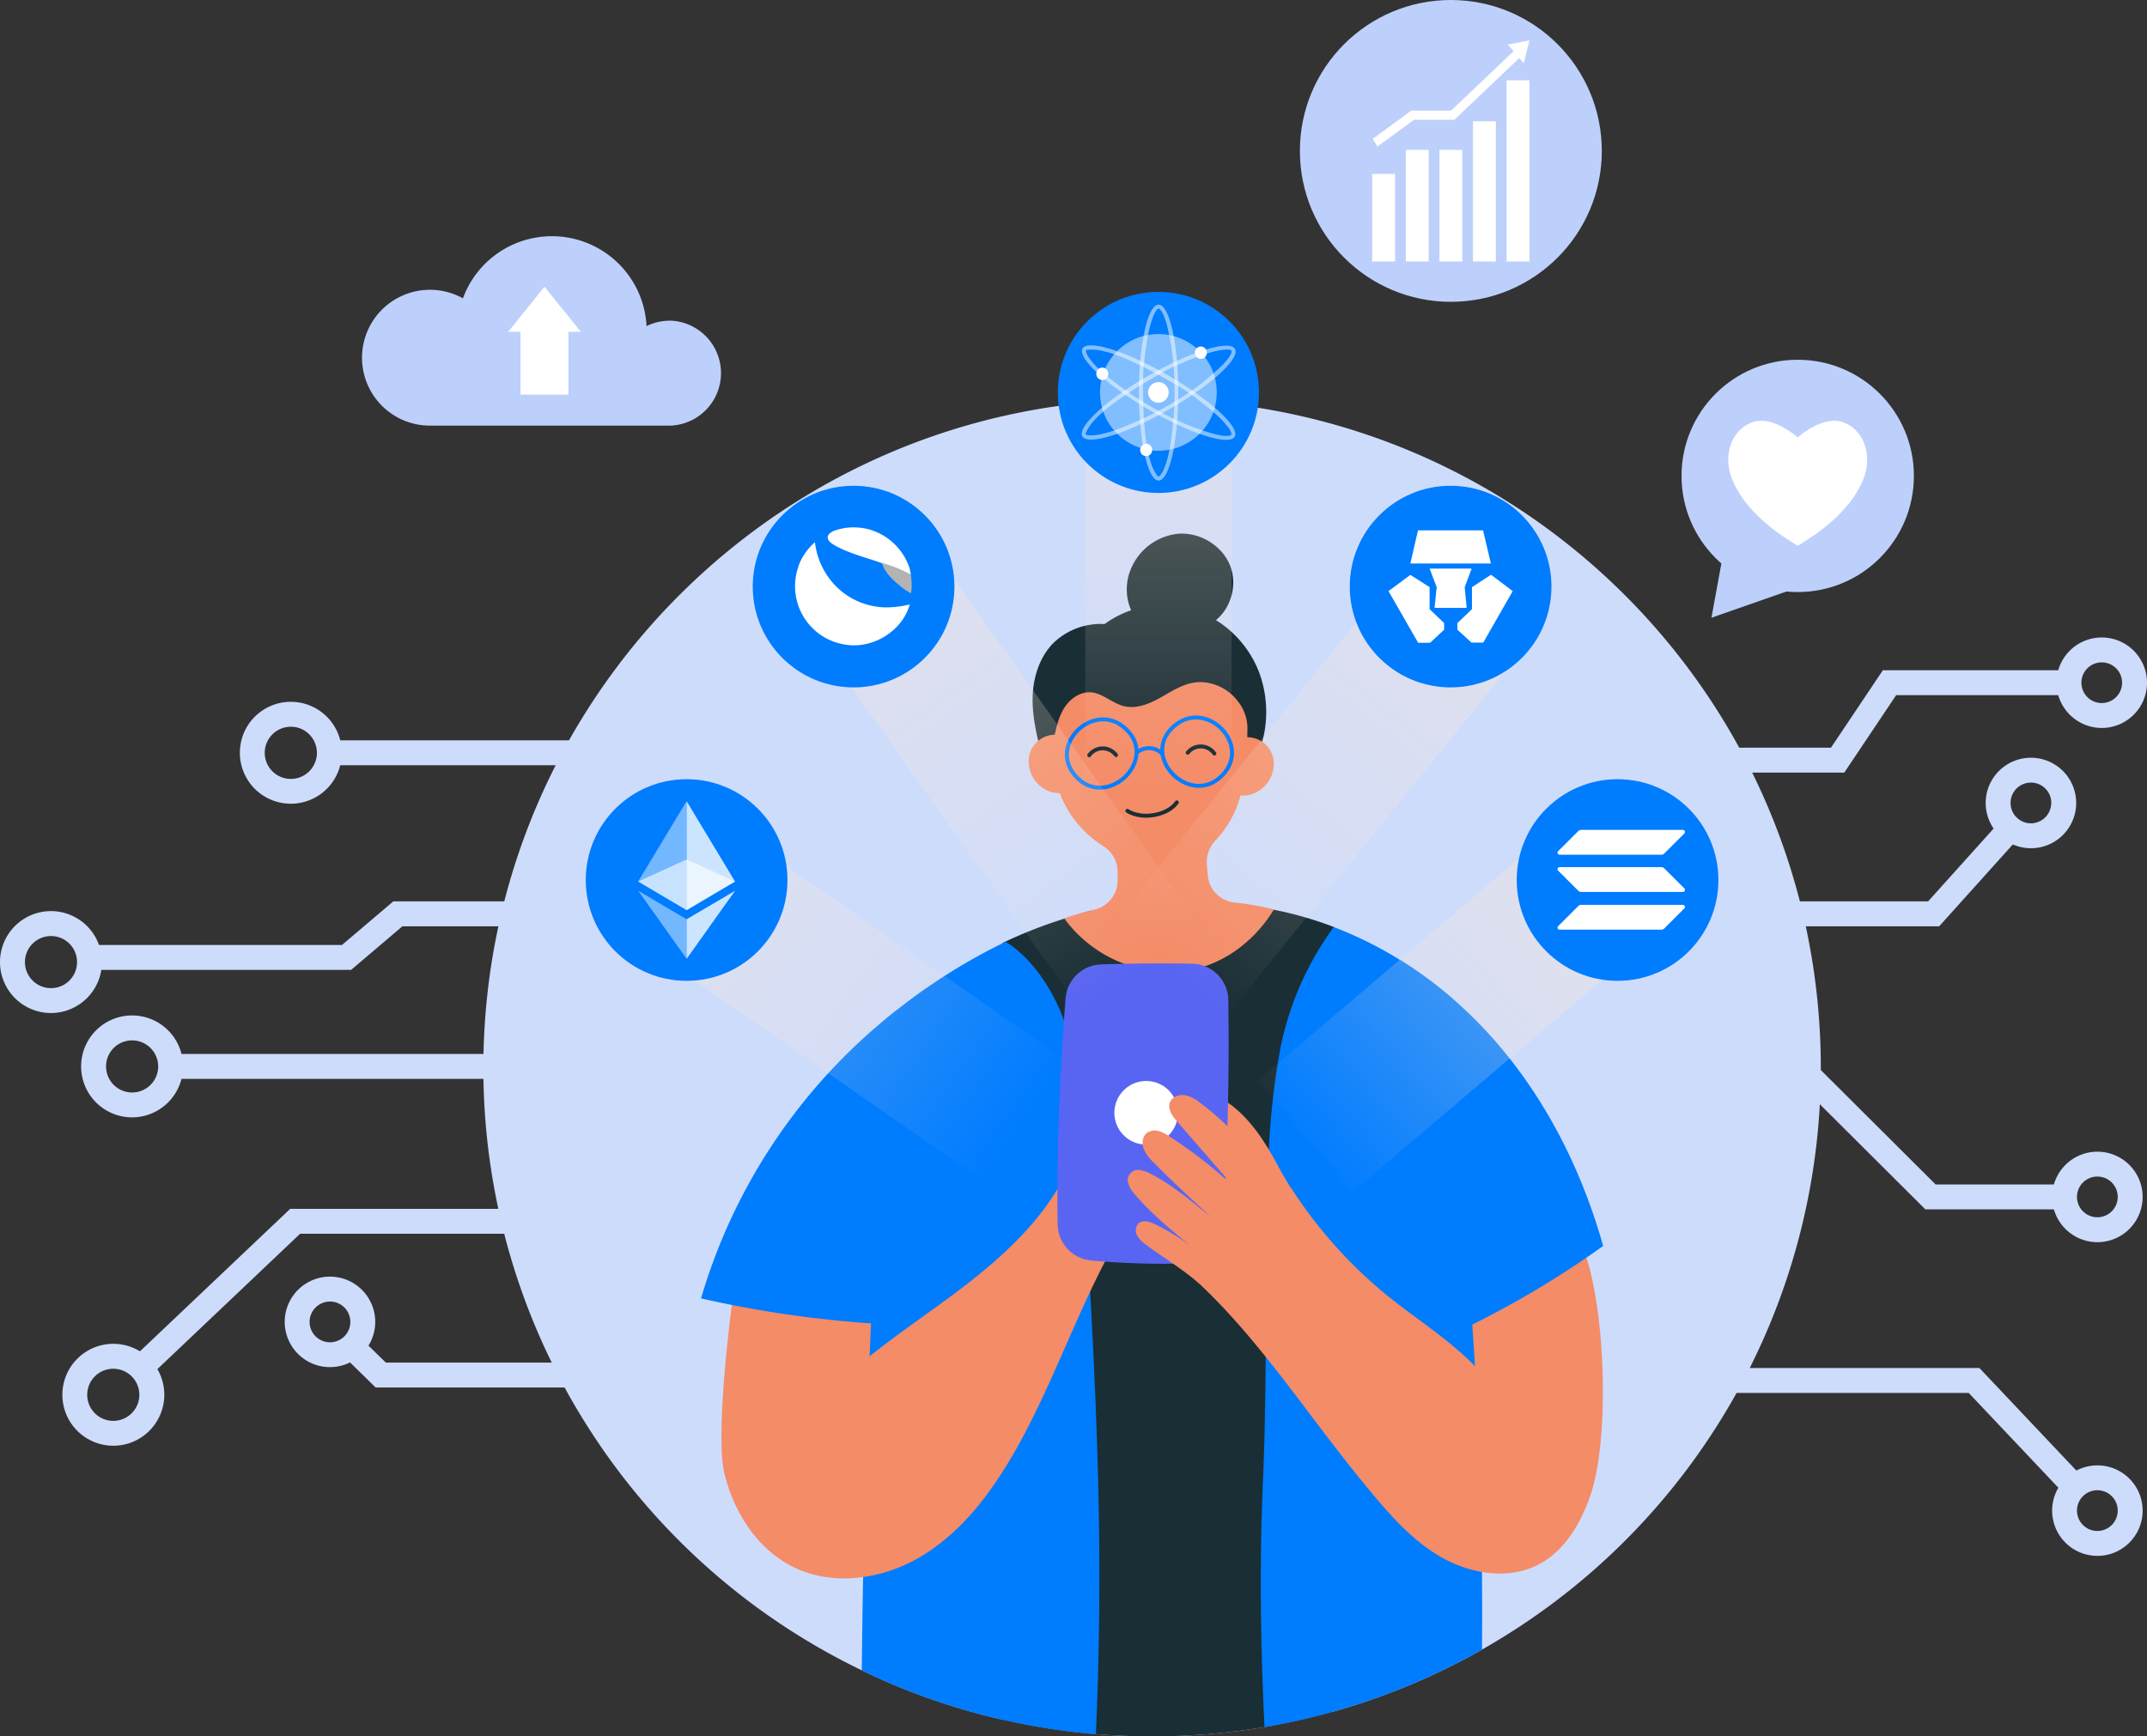 <svg xmlns="http://www.w3.org/2000/svg" xmlns:xlink="http://www.w3.org/1999/xlink" viewBox="177.52 242.85 724.95 586.47"><rect x="177.52" y="242.85" width="724.95" height="586.47" fill="#333333" stroke="none"/><defs><style>.cls-1{isolation:isolate;}.cls-2{fill:#bdd0fb;}.cls-17,.cls-18,.cls-19,.cls-20,.cls-3{fill:#fff;}.cls-4{fill:#cedcfc;}.cls-5{fill:#f48c68;}.cls-6{fill:#007cff;}.cls-7{fill:#1a2e35;}.cls-8,.cls-9{fill:none;stroke-miterlimit:10;stroke-width:1.33px;}.cls-8{stroke:#1a2e35;stroke-linecap:round;}.cls-9{stroke:#007cff;}.cls-10{fill:#5865f2;}.cls-11,.cls-12,.cls-13,.cls-14,.cls-16{mix-blend-mode:hard-light;}.cls-11,.cls-12,.cls-13,.cls-14,.cls-16,.cls-17{opacity:0.5;}.cls-11{fill:url(#Degradado_sin_nombre_2);}.cls-12{fill:url(#Degradado_sin_nombre_2-2);}.cls-13{fill:url(#Degradado_sin_nombre_2-3);}.cls-14{fill:url(#Degradado_sin_nombre_2-4);}.cls-15{fill:#b3b3b3;}.cls-16{fill:url(#Degradado_sin_nombre_2-5);}.cls-18{opacity:0.6;}.cls-19{opacity:0.45;}.cls-20{opacity:0.8;}</style><linearGradient id="Degradado_sin_nombre_2" x1="867.71" y1="-338.27" x2="867.71" y2="-496.66" gradientTransform="matrix(1, 0, 0, 1, -350.73, 922.94)" gradientUnits="userSpaceOnUse"><stop offset="0" stop-color="#fde7d4" stop-opacity="0"/><stop offset="1" stop-color="#fde7d4" stop-opacity="0.75"/></linearGradient><linearGradient id="Degradado_sin_nombre_2-2" x1="1143.15" y1="-130.67" x2="1143.15" y2="-289.05" gradientTransform="matrix(1, 0, 0, 1, -684.6, 786)" xlink:href="#Degradado_sin_nombre_2"/><linearGradient id="Degradado_sin_nombre_2-3" x1="950.14" y1="1614.34" x2="950.14" y2="1455.95" gradientTransform="translate(-331.26 -1028.19)" xlink:href="#Degradado_sin_nombre_2"/><linearGradient id="Degradado_sin_nombre_2-4" x1="463.87" y1="2182.26" x2="463.87" y2="2023.88" gradientTransform="matrix(1, 0, 0, 0.77, 200.5, -1026.83)" xlink:href="#Degradado_sin_nombre_2"/><linearGradient id="Degradado_sin_nombre_2-5" x1="2202.65" y1="1912.53" x2="2202.65" y2="1754.15" gradientTransform="translate(-1633.93 -1402.05)" xlink:href="#Degradado_sin_nombre_2"/></defs><g class="cls-1"><g id="Layer_1" data-name="Layer 1"><circle class="cls-2" cx="784.53" cy="403.59" r="39.23"/><polygon class="cls-2" points="784.53 441.3 755.4 451.49 759.46 429.3 784.53 441.3"/><path class="cls-3" d="M799.38,385.31c-6.85-2-14.85,5.27-14.85,5.27s-8-7.27-14.84-5.27-11,10.7-7.15,19.79c4.52,10.74,15.36,18.11,22,22.1,6.64-4,17.48-11.36,22-22.1C810.37,396,806.22,387.31,799.38,385.31Z"/><path class="cls-2" d="M403.61,351.17a17.7,17.7,0,0,0-7.78,1.82,32,32,0,0,0-62-9.38,22.94,22.94,0,1,0-11.1,43h80.92a17.74,17.74,0,0,0,0-35.47Z"/><polygon class="cls-3" points="373.63 354.91 361.37 339.69 349.11 354.91 353.28 354.91 353.28 376.12 369.46 376.12 369.46 354.91 373.63 354.91"/><circle class="cls-2" cx="667.41" cy="293.82" r="50.97"/><rect class="cls-3" x="640.85" y="301.59" width="7.72" height="29.58"/><rect class="cls-3" x="652.2" y="293.48" width="7.72" height="37.69"/><rect class="cls-3" x="663.55" y="293.48" width="7.72" height="37.69"/><rect class="cls-3" x="674.89" y="283.81" width="7.72" height="47.36"/><rect class="cls-3" x="686.24" y="269.98" width="7.72" height="61.19"/><polygon class="cls-3" points="693.96 256.47 686.65 257.9 688.58 260.16 667.5 280.2 654.08 280.2 641.02 289.76 642.64 292.34 654.97 283.32 668.59 283.32 690.53 262.45 692.03 264.22 693.96 256.47"/><rect class="cls-4" x="382.19" y="484.85" width="39.93" height="29.46"/><rect class="cls-4" x="382.19" y="536.77" width="39.93" height="29.46"/><rect class="cls-4" x="382.19" y="588.7" width="39.93" height="29.46"/><rect class="cls-4" x="382.19" y="640.62" width="39.93" height="29.46"/><rect class="cls-4" x="382.19" y="692.55" width="39.93" height="29.46"/><polygon class="cls-4" points="225.43 710.23 219.64 704.13 275.5 651.15 394.86 651.15 394.86 659.56 278.85 659.56 225.43 710.23"/><path class="cls-4" d="M215.77,731.15A17.21,17.21,0,1,1,233,714,17.23,17.23,0,0,1,215.77,731.15Zm0-26a8.8,8.8,0,1,0,8.8,8.8A8.81,8.81,0,0,0,215.77,705.15Z"/><rect class="cls-4" x="231.99" y="598.83" width="162.87" height="8.41"/><path class="cls-4" d="M222.13,620.24a17.21,17.21,0,1,1,17.2-17.2A17.23,17.23,0,0,1,222.13,620.24Zm0-26a8.8,8.8,0,1,0,8.8,8.8A8.81,8.81,0,0,0,222.13,594.24Z"/><polygon class="cls-4" points="296.06 570.44 204.67 570.44 204.67 562.03 292.97 562.03 310.31 547.3 394.86 547.3 394.86 555.71 313.39 555.71 296.06 570.44"/><path class="cls-4" d="M194.74,585a17.21,17.21,0,1,1,17.2-17.21A17.23,17.23,0,0,1,194.74,585Zm0-26a8.8,8.8,0,1,0,8.8,8.79A8.8,8.8,0,0,0,194.74,559Z"/><rect class="cls-4" x="286.11" y="492.9" width="108.75" height="8.41"/><path class="cls-4" d="M275.72,514.31a17.21,17.21,0,1,1,17.21-17.2A17.22,17.22,0,0,1,275.72,514.31Zm0-26a8.81,8.81,0,1,0,8.81,8.81A8.82,8.82,0,0,0,275.72,488.3Z"/><polygon class="cls-4" points="394.86 711.48 304.36 711.48 290.52 697.93 296.4 691.92 307.79 703.07 394.86 703.07 394.86 711.48"/><path class="cls-4" d="M288.94,704.6a15.28,15.28,0,1,1,15.28-15.27A15.29,15.29,0,0,1,288.94,704.6Zm0-22.15a6.88,6.88,0,1,0,6.88,6.88A6.88,6.88,0,0,0,288.94,682.45Z"/><polygon class="cls-4" points="800.26 503.79 736.37 503.79 736.37 495.38 795.77 495.38 813.28 469.23 877.88 469.23 877.88 477.64 817.77 477.64 800.26 503.79"/><path class="cls-4" d="M871.91,473.43a15.28,15.28,0,1,1,15.28,15.29A15.3,15.3,0,0,1,871.91,473.43Zm22.15,0a6.87,6.87,0,1,0-6.87,6.88A6.88,6.88,0,0,0,894.06,473.43Z"/><polygon class="cls-4" points="832.29 555.71 736.37 555.71 736.37 547.3 828.55 547.3 855.66 517.16 861.91 522.78 832.29 555.71"/><path class="cls-4" d="M848,514.06a15.28,15.28,0,1,1,15.28,15.28A15.3,15.3,0,0,1,848,514.06Zm22.16,0a6.88,6.88,0,1,0-6.88,6.87A6.88,6.88,0,0,0,870.13,514.06Z"/><polygon class="cls-4" points="877.88 651.32 827.63 651.32 782.45 606.29 740.05 606.29 740.05 597.88 785.92 597.88 831.1 642.91 877.88 642.91 877.88 651.32"/><path class="cls-4" d="M870.44,647.12a15.28,15.28,0,1,1,15.27,15.28A15.3,15.3,0,0,1,870.44,647.12Zm22.15,0a6.88,6.88,0,1,0-6.88,6.87A6.89,6.89,0,0,0,892.59,647.12Z"/><polygon class="cls-4" points="877.28 750.35 842.27 713.32 740.05 713.32 740.05 704.91 845.89 704.91 883.38 744.58 877.28 750.35"/><path class="cls-4" d="M870.44,753.07a15.28,15.28,0,1,1,15.27,15.28A15.29,15.29,0,0,1,870.44,753.07Zm22.15,0a6.88,6.88,0,1,0-6.88,6.87A6.89,6.89,0,0,0,892.59,753.07Z"/><rect class="cls-4" x="710.22" y="484.85" width="39.93" height="29.46"/><rect class="cls-4" x="710.22" y="536.77" width="39.93" height="29.46"/><rect class="cls-4" x="710.22" y="588.7" width="39.93" height="29.46"/><rect class="cls-4" x="710.22" y="640.62" width="39.93" height="29.46"/><rect class="cls-4" x="710.22" y="692.55" width="39.93" height="29.46"/><path class="cls-4" d="M792.33,603.57A225.74,225.74,0,0,1,677.92,800q-3.49,2-7.07,3.86A224.91,224.91,0,0,1,627.54,821c-1.22.33-2.43.67-3.65,1-6.35,1.67-12.83,3.06-19.4,4.17l-.85.15a228.09,228.09,0,0,1-37.1,3q-9.6,0-19-.79h-.19a222.78,222.78,0,0,1-28.75-4.31l-3-.66a222.3,222.3,0,0,1-41.44-13.91c-1.91-.85-3.78-1.72-5.66-2.65A225.77,225.77,0,0,1,340.73,603.57c0-124.72,101.09-225.81,225.81-225.81S792.33,478.85,792.33,603.57Z"/><path class="cls-5" d="M697.38,771.09c8.65-4.67,13.94-13.86,17.15-23.15,6.76-19.56,5.12-65.51-2.86-84.61L665.16,688.2Z"/><path class="cls-6" d="M650.1,566.93a136.9,136.9,0,0,1,15.23,10.91c26,21.53,43.91,51.81,53.51,85.83a322.88,322.88,0,0,1-48.56,28.7Z"/><path class="cls-7" d="M627.89,555.94l-.14,107s0,0,0,0l-.1,67.79h0L627.54,821c-1.22.33-2.43.67-3.65,1-6.35,1.67-12.83,3.06-19.4,4.17l-.85.15a228.09,228.09,0,0,1-37.1,3q-9.6,0-19-.79h-.19a222.78,222.78,0,0,1-28.75-4.31l-3-.66.14-83.2v0l.14-73.78h0l.17-105.26h0a2.35,2.35,0,0,1,.24-.11l.24-.12.27-.14.28-.11A155.7,155.7,0,0,1,537,553.1c2.94-.94,5.93-1.86,9-2.73,0,0,6.62,10.17,28.23,9.4s29.17-10.43,29.17-10.43c1.42.23,2.85.49,4.26.78h0A123.24,123.24,0,0,1,627.89,555.94Z"/><path class="cls-5" d="M426.39,752.28a56.31,56.31,0,0,1-4.28-11.8c-3.18-13.19,2.14-56.13,4.28-69.53l58.34,17.37Z"/><path class="cls-6" d="M480.25,584q-3,2.35-5.85,4.81a192.13,192.13,0,0,0-60.17,92.58,373.12,373.12,0,0,0,61.51,8.69Z"/><path class="cls-6" d="M547.55,828.57h-.19a222.78,222.78,0,0,1-28.75-4.31l-3-.66a222.3,222.3,0,0,1-41.44-13.91c-1.91-.85-3.78-1.72-5.66-2.65q.15-15.76.45-31.52.67-36.12,2.11-72.24h0c0-.75,0-1.53.09-2.29h0c.15-3.71.3-7.44.46-11.16h0c.09-1.78.17-3.52.24-5.28v0q1-21.75,2.26-43.48l6.1-57a199.64,199.64,0,0,1,35.84-22.64l.24-.12.24-.12.27-.14c.09-.05.18-.08.27-.12h0c.44.24,9.57,5.4,16.66,19.52,4,8,7.37,18.75,8.17,33.12.44,7.82.88,15.42,1.29,22.86h0c.65,11.13,1.28,21.87,1.87,32.34v0c.19,3.45.37,6.88.55,10.27v0C548.39,729.61,549.94,774.7,547.55,828.57Z"/><path class="cls-6" d="M677.92,800q-3.49,2-7.07,3.86A224.91,224.91,0,0,1,627.54,821c-1.22.33-2.43.67-3.65,1-6.35,1.67-12.83,3.06-19.4,4.17-1.34-27.5-1.74-55-.55-82.53.64-14.72.87-28.9.95-42.51h0c.17-20.35,0-39.35.54-56.78h0c.06-2.47.16-4.9.25-7.3h0c.09-2,.19-4,.28-5.9a250.12,250.12,0,0,1,4-34.84,104.12,104.12,0,0,1,17.91-40.35,133.63,133.63,0,0,1,22.2,11l20.4,74.37q2.13,21,3.69,42.08c.17,2.28.34,4.57.47,6.85.34,4.68.63,9.36.92,14v0q.36,6.18.66,12.37,1.41,28.53,1.69,57.11v0Q678.06,786.93,677.92,800Z"/><path class="cls-5" d="M613.56,644.34c-1.68-2.65-3.27-5.37-4.74-8.14-4.44-8.33-9.93-16.58-17.48-21.46l-3.11,29.6Z"/><path class="cls-7" d="M561,451.77A17.66,17.66,0,0,1,559,436a19.38,19.38,0,0,1,16.43-12.88c7.35-.52,14.88,4.05,17.51,10.94s-.12,15.51-6.41,19.35Z"/><path class="cls-7" d="M601.19,500.18a38.55,38.55,0,0,0,1.36-30.56A35.94,35.94,0,0,0,580.4,448.7a33.68,33.68,0,0,0-29.91,4.93,23,23,0,0,0-17.43,6.54c-4.24,4.4-6.37,10.53-6.79,16.62s.75,12.2,2.61,19.62C553.51,501.21,578.94,506,601.19,500.18Z"/><path class="cls-5" d="M541,494.66a8.94,8.94,0,0,0-16.07,6.5,10.9,10.9,0,0,0,6.45,8.8c3.68,1.56,8.56.73,11-2.24Z"/><path class="cls-5" d="M591.63,495.32a8.94,8.94,0,0,1,15.89,6.92,10.9,10.9,0,0,1-6.68,8.63c-3.72,1.46-8.57.5-10.9-2.52Z"/><path class="cls-5" d="M585.34,538.47c-.11-1.21-.21-2.43-.31-3.65a10.68,10.68,0,0,1,3.12-8.35,35,35,0,0,0,8.28-15.12c2.05-7.43,2.23-15.22,2.29-22.92a14.69,14.69,0,0,0-3-8.43,16.38,16.38,0,0,0-8.82-6.17c-7.29-2.13-12.54,1.91-18.06,4.92-3.65,2-7.86,3.61-11.89,2.58s-7.06-4.34-11.07-4.64c-3.64-.27-7.06,2.16-9,5.25s-2.74,6.74-3.49,10.32a36.49,36.49,0,0,0,5.49,25.42,36.87,36.87,0,0,0,11.33,11.05,10.24,10.24,0,0,1,4.68,8.72v2.8a10.15,10.15,0,0,1-7.91,9.86,85.7,85.7,0,0,0-10.06,3,44,44,0,0,0,36.69,18c14.12-.34,26.74-9,34.05-21.09a93.48,93.48,0,0,0-13.43-2.36A10.08,10.08,0,0,1,585.34,538.47Z"/><path class="cls-8" d="M545.3,497.94a5.62,5.62,0,0,1,9.05-.07"/><path class="cls-8" d="M587.56,497.37a5.62,5.62,0,0,0-9-.3"/><path class="cls-9" d="M561.29,497.12a6.25,6.25,0,0,1,8.78.47"/><path class="cls-9" d="M556.54,488.09c-10.2-7.82-25,6.22-16,16.71C551.24,517.15,570.18,498.56,556.54,488.09Z"/><path class="cls-9" d="M575,487.29c10.39-7.55,24.85,6.87,15.52,17.12C579.48,516.47,561,497.4,575,487.29Z"/><path class="cls-5" d="M426.39,752.28c4.22,8.49,10.68,15.79,19.14,19.91,13.19,6.43,29.45,4.17,42.17-3.16s22.3-19.1,29.94-31.63c16.72-27.43,25.35-59.33,43.26-86,0,0-18.21-17.5-21.43-16.71-8.6,21.2-27.42,36.32-46,49.72s-38.2,26.71-49.94,46.35Z"/><path class="cls-10" d="M592.26,580.61q.59,38.67-1.86,77.29a12.47,12.47,0,0,1-12.06,11.68,271.61,271.61,0,0,1-32.37-1,12.47,12.47,0,0,1-11.34-12.21c-.4-25.44.78-50.91,2.68-76.27a12.45,12.45,0,0,1,12-11.52c9.72-.34,19.72-.4,30.68-.26A12.48,12.48,0,0,1,592.26,580.61Z"/><path class="cls-3" d="M571.88,610.86A10.74,10.74,0,1,0,574,623.78,10.83,10.83,0,0,0,571.88,610.86Z"/><path class="cls-5" d="M697.38,771.09c-10.45,5.64-23.74,3.37-33.94-2.72s-18-15.44-25.5-24.61c-18.24-22.17-33.91-46.7-54.3-66.23-5.68-5.43-12.61-9.38-18.91-14.08a10.33,10.33,0,0,1-3.19-3.19,3.55,3.55,0,0,1,.42-4.2c1.45-1.29,3.71-.6,5.46.23a74.43,74.43,0,0,1,11.88,7.19c-6.5-5.34-13-10.71-18.5-17.11a10.45,10.45,0,0,1-2.16-3.4,3.5,3.5,0,0,1,3.89-4.9,9.86,9.86,0,0,1,3.39,1.18c7.44,3.77,13.83,9.29,20.34,14.54-6.48-6-13-12-19.19-18.3a13.6,13.6,0,0,1-3.42-4.68c-.66-1.84-.37-4.16,1.18-5.34a4.68,4.68,0,0,1,4-.58,13.24,13.24,0,0,1,3.71,1.88,156.75,156.75,0,0,1,21.54,16.83L575,621.67c-1.61-1.84-3.32-4.23-2.44-6.51.72-1.84,3-2.7,5-2.42a12,12,0,0,1,5.26,2.64c7.27,5.44,13.53,12.09,19.75,18.7l11.07,10.26A155.47,155.47,0,0,0,641.87,677c9.48,8.38,20.4,15,29.79,23.52s17.43,19.49,18.56,32.09Z"/><path class="cls-8" d="M558.18,516.72c5.25,3.27,13.85,1.34,16.7-2.86"/><rect class="cls-11" x="492.23" y="426.31" width="49.42" height="158.38" transform="translate(-197.2 392.52) rotate(-35.37)"/><rect class="cls-12" x="433.85" y="496.96" width="49.42" height="158.38" transform="translate(-276.29 623.29) rotate(-55.15)"/><rect class="cls-13" x="594.13" y="427.77" width="49.42" height="158.38" transform="matrix(0.78, 0.63, -0.63, 0.78, 459.35, -276.96)"/><rect class="cls-14" x="639.71" y="526.51" width="49.42" height="121.56" transform="translate(681.56 -299.32) rotate(49.63)"/><circle class="cls-6" cx="465.74" cy="440.97" r="34.05"/><path class="cls-3" d="M459.11,422.13a19.85,19.85,0,0,1,12.54-.27,20.14,20.14,0,0,1,12.09,10.64,12.35,12.35,0,0,1,1.32,4.51,45.84,45.84,0,0,0-9.5-3.86c-5.22-1.89-10.69-3.19-15.64-5.78-1.15-.69-2.62-1.39-2.93-2.83-.13-1.24,1.19-1.93,2.12-2.41"/><path class="cls-3" d="M447.07,434.19a19.51,19.51,0,0,1,5.62-8.2,25.29,25.29,0,0,0,6.73,14.48A24.17,24.17,0,0,0,477,448a35.27,35.27,0,0,0,7.71-1c-2.51,9-12.42,15.05-21.6,13.6a19.94,19.94,0,0,1-16-26.37Z"/><path class="cls-15" d="M475.36,433a45.76,45.76,0,0,1,9.49,3.86l.2.1a20.29,20.29,0,0,1,.11,6.27,19.19,19.19,0,0,1-4-2.73c-2.44-2-4.93-4.36-5.83-7.5"/><circle class="cls-6" cx="667.33" cy="440.97" r="34.05"/><polygon class="cls-3" points="678.35 459.89 674.38 459.89 669.62 455.53 669.62 453.3 674.54 448.6 674.54 441.16 680.97 436.97 688.3 442.5 678.35 459.89"/><polygon class="cls-3" points="661.91 448.15 662.63 441.16 660.23 434.9 674.43 434.9 672.08 441.16 672.75 448.15 667.27 448.15 661.91 448.15"/><polygon class="cls-3" points="665.15 455.53 660.4 459.95 656.37 459.95 646.36 442.5 653.74 437.02 660.23 441.16 660.23 448.6 665.15 453.3 665.15 455.53"/><polygon class="cls-3" points="656.31 421.98 678.29 421.98 680.92 433.17 653.74 433.17 656.31 421.98"/><rect class="cls-16" x="543.95" y="352.12" width="49.42" height="158.38"/><circle class="cls-6" cx="568.66" cy="375.39" r="33.96"/><circle class="cls-17" cx="568.66" cy="375.39" r="19.71"/><path class="cls-17" d="M568.73,345.76c-3.67,0-6.64,13.29-6.64,29.7s3,29.7,6.64,29.7,6.64-13.3,6.64-29.7S572.4,345.76,568.73,345.76Zm.46,57.72a.53.53,0,0,1-.84.14,15.67,15.67,0,0,1-2.53-5.59c-3-9.5-2.25-29.91-2.25-29.91,1.38-16.2,3.91-20,4.77-20.88a.52.52,0,0,1,.67-.05c1.25.88,2.29,4.58,2.29,4.58A87.22,87.22,0,0,1,574.11,374a115.11,115.11,0,0,1-1.55,19.85C571.16,401.8,569.19,403.48,569.19,403.48Z"/><path class="cls-17" d="M594.49,360.68c-1.82-3.18-14.84.86-29.07,9S541.14,387.06,543,390.24s14.83-.86,29.07-9,24.28-17.36,22.45-20.54ZM544.65,389.8c-.7-.09-.54-.66-.54-.66a15.84,15.84,0,0,1,3.58-5c6.78-7.29,24.83-16.84,24.83-16.84,14.74-6.86,19.32-6.57,20.49-6.25a.54.54,0,0,1,.38.56c-.14,1.52-2.83,4.27-2.83,4.27a87.37,87.37,0,0,1-17.88,13.5,115.24,115.24,0,0,1-18,8.53c-7.61,2.74-10.05,1.87-10.05,1.87Z"/><path class="cls-17" d="M594.43,390.34c1.84-3.17-8.18-12.41-22.36-20.63s-27.2-12.32-29-9.14,8.18,12.41,22.37,20.64S592.59,393.52,594.43,390.34ZM544.25,361.8c-.27-.65.3-.8.3-.8a15.8,15.8,0,0,1,6.11.61c9.7,2.21,27,13.05,27,13.05C591,384,593,388.09,593.34,389.26a.54.54,0,0,1-.29.61c-1.39.63-5.11-.32-5.11-.32a87.08,87.08,0,0,1-20.64-8.71,114.37,114.37,0,0,1-16.39-11.28c-6.19-5.21-6.66-7.75-6.66-7.75Z"/><circle class="cls-3" cx="568.66" cy="375.39" r="3.49"/><ellipse class="cls-3" cx="582.99" cy="361.97" rx="2.03" ry="2.1"/><ellipse class="cls-3" cx="549.72" cy="369.1" rx="2.03" ry="2.1"/><ellipse class="cls-3" cx="564.54" cy="394.82" rx="2.03" ry="2.1"/><circle class="cls-6" cx="409.36" cy="540.08" r="34.05"/><path class="cls-18" d="M409.36,533.14,393,540.58l16.35,9.66,16.35-9.66Z"/><path class="cls-19" d="M393,543.68l16.35,23V553.34Z"/><path class="cls-20" d="M409.36,553.34v13.37l16.36-23Z"/><path class="cls-19" d="M393,540.58l16.35,9.66V513.45Z"/><path class="cls-20" d="M409.36,513.45v36.79l16.35-9.66Z"/><circle class="cls-6" cx="723.7" cy="540.08" r="34.05"/><path class="cls-3" d="M710.43,548.88a1.37,1.37,0,0,1,1-.41h34.32a.7.7,0,0,1,.5,1.19l-6.78,6.78a1.43,1.43,0,0,1-1,.41H704.14a.7.7,0,0,1-.49-1.2Z"/><path class="cls-3" d="M710.43,523.56a1.41,1.41,0,0,1,1-.41h34.32a.7.7,0,0,1,.5,1.2l-6.78,6.77a1.39,1.39,0,0,1-1,.41H704.14a.69.69,0,0,1-.49-1.19Z"/><path class="cls-3" d="M739.46,536.14a1.39,1.39,0,0,0-1-.41H704.14a.69.69,0,0,0-.49,1.19l6.78,6.78a1.41,1.41,0,0,0,1,.41h34.32a.7.7,0,0,0,.5-1.2Z"/></g></g></svg>